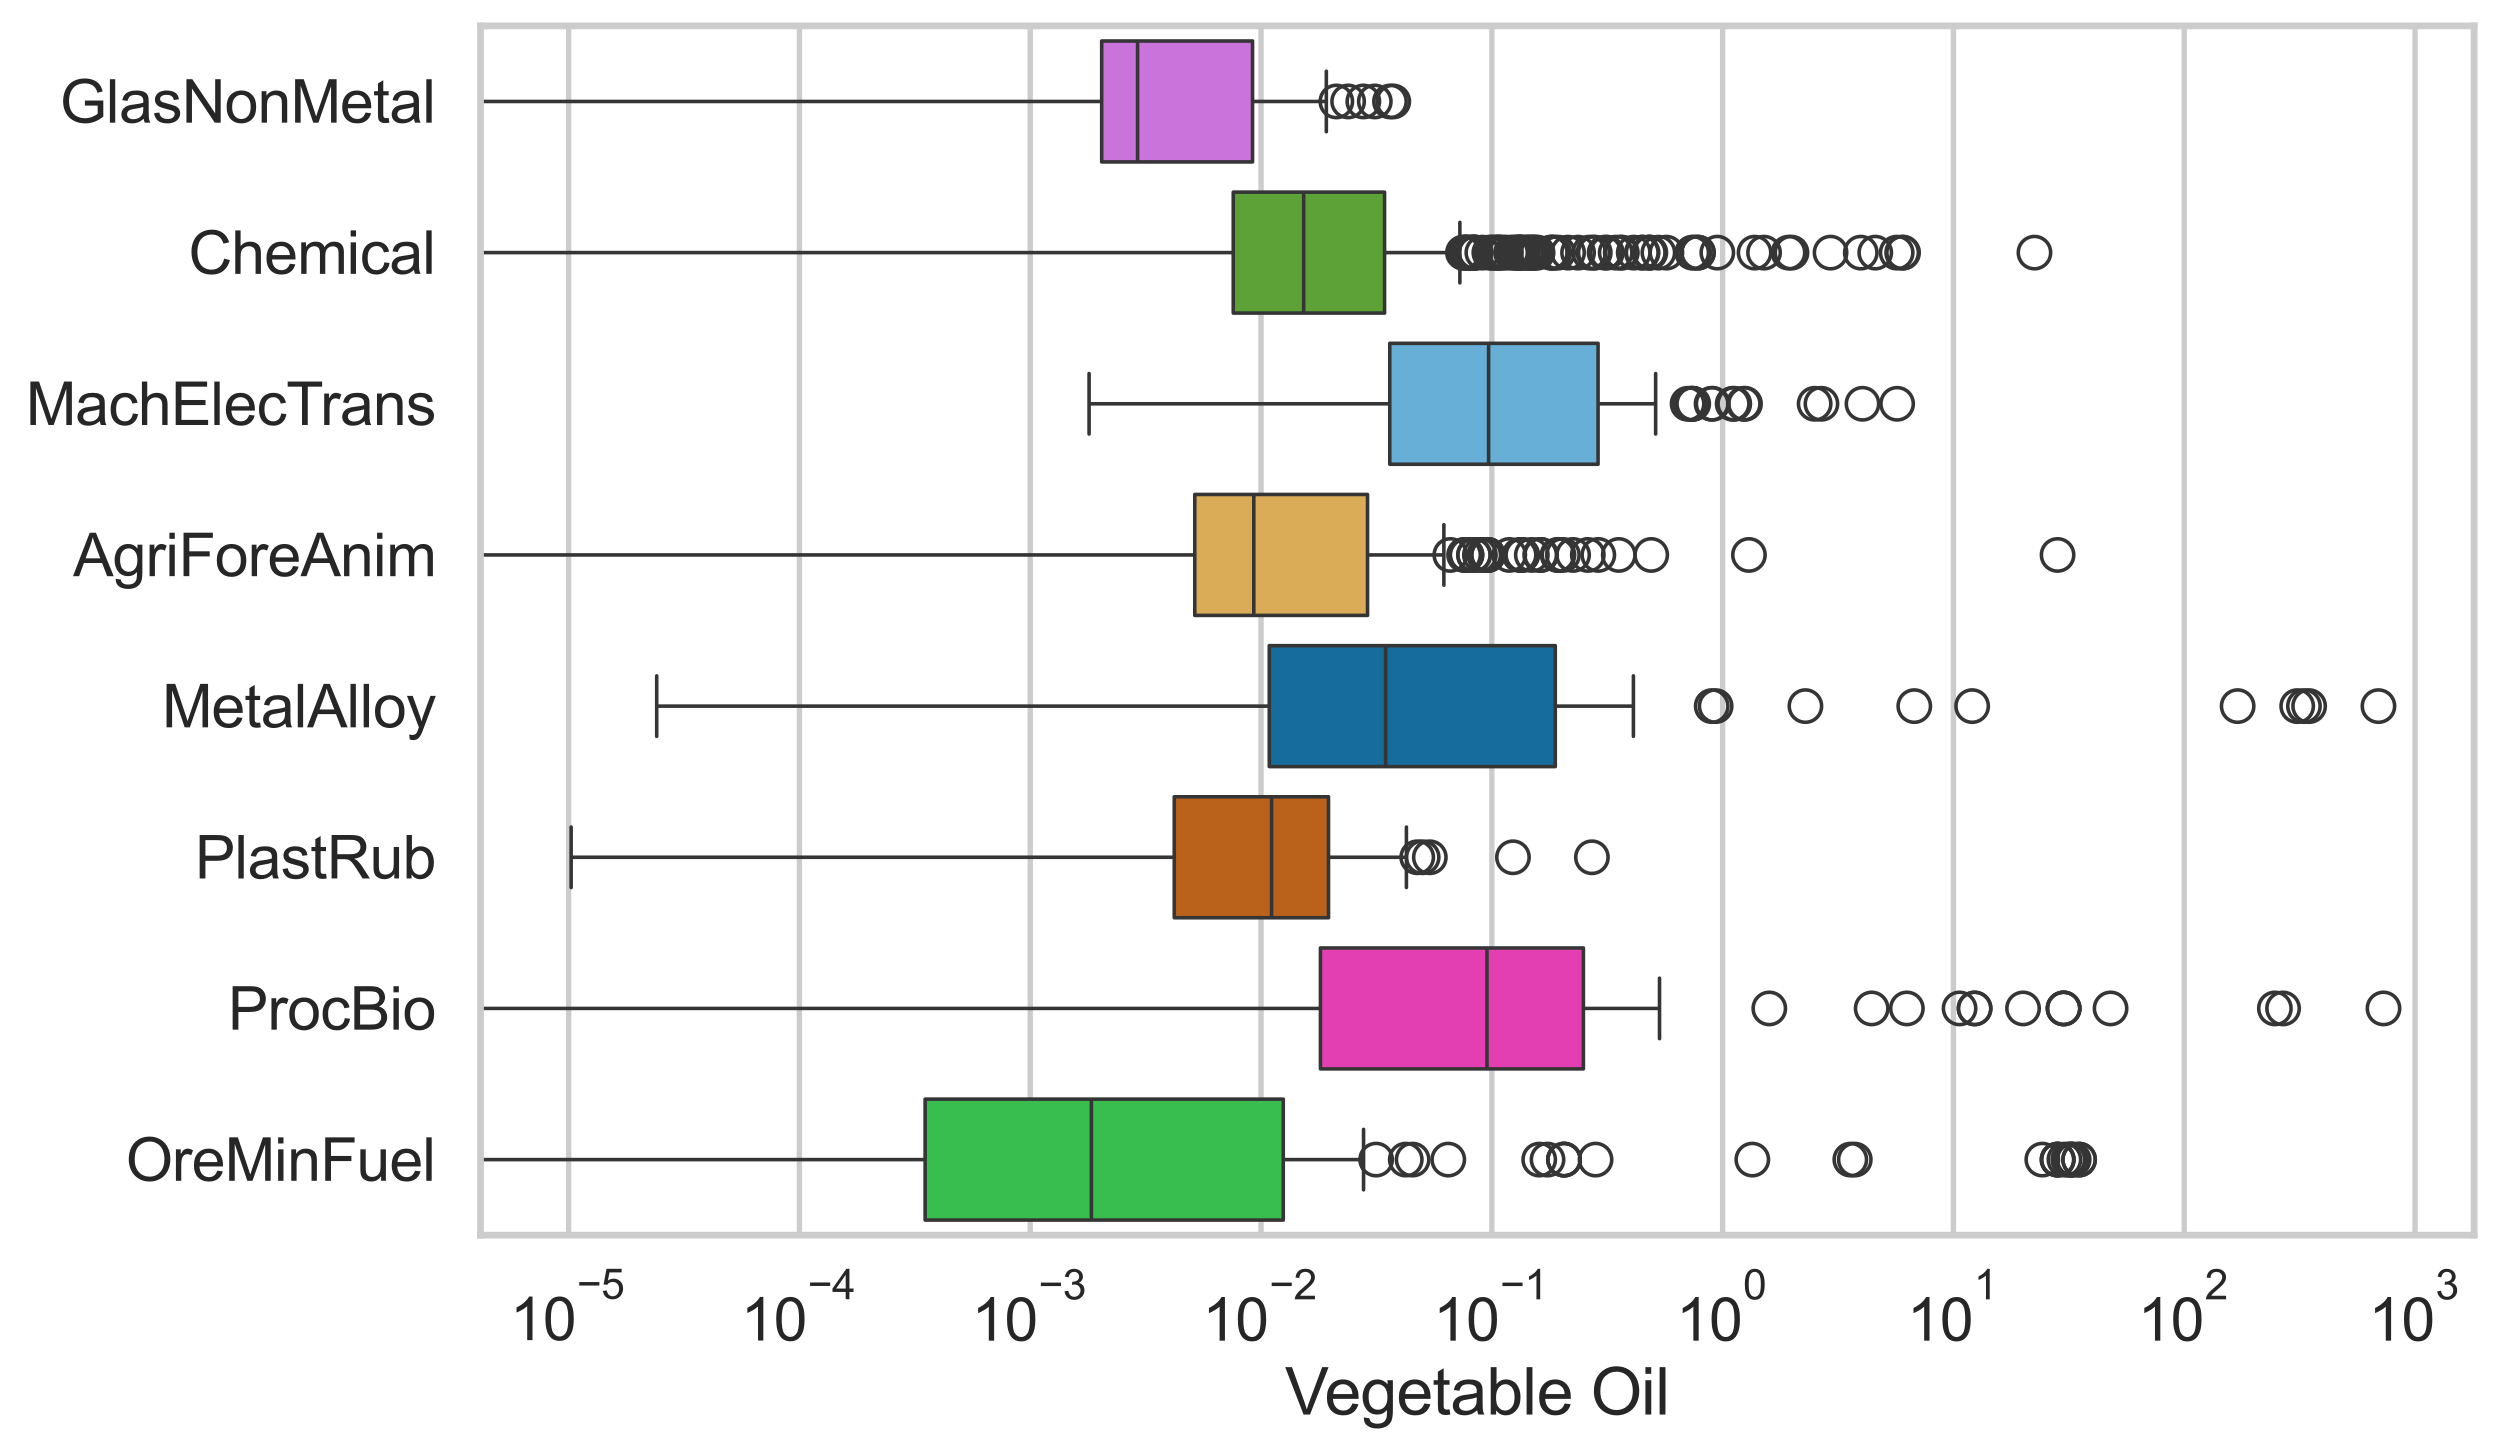 <?xml version="1.0" encoding="utf-8" standalone="no"?>
<!DOCTYPE svg PUBLIC "-//W3C//DTD SVG 1.1//EN"
  "http://www.w3.org/Graphics/SVG/1.1/DTD/svg11.dtd">
<svg xmlns:xlink="http://www.w3.org/1999/xlink" width="695.577pt" height="404.563pt" viewBox="0 0 695.577 404.563" xmlns="http://www.w3.org/2000/svg" version="1.1">
 <defs>
  <style type="text/css">*{stroke-linejoin: round; stroke-linecap: butt}</style>
 </defs>
 <g id="figure_1">
  <g id="patch_1">
   <path d="M 0 404.563 
L 695.577 404.563 
L 695.577 0 
L 0 0 
z
" style="fill: #ffffff"/>
  </g>
  <g id="axes_1">
   <g id="patch_2">
    <path d="M 133.697 343.665 
L 688.377 343.665 
L 688.377 7.2 
L 133.697 7.2 
z
" style="fill: #ffffff"/>
   </g>
   <g id="matplotlib.axis_1">
    <g id="xtick_1">
     <g id="line2d_1">
      <path d="M 158.207 343.665 
L 158.207 7.2 
" clip-path="url(#pec5400d13e)" style="fill: none; stroke: #cccccc; stroke-width: 1.5; stroke-linecap: round"/>
     </g>
     <g id="text_1">
      <!-- $\mathdefault{10^{-5}}$ -->
      <g style="fill: #262626" transform="translate(141.872 373.015) scale(0.165 -0.165)">
       <defs>
        <path id="ArialMT-31" d="M 2384 0 
L 1822 0 
L 1822 3584 
Q 1619 3391 1289 3197 
Q 959 3003 697 2906 
L 697 3450 
Q 1169 3672 1522 3987 
Q 1875 4303 2022 4600 
L 2384 4600 
L 2384 0 
z
" transform="scale(0.016)"/>
        <path id="ArialMT-30" d="M 266 2259 
Q 266 3072 433 3567 
Q 600 4063 929 4331 
Q 1259 4600 1759 4600 
Q 2128 4600 2406 4451 
Q 2684 4303 2865 4023 
Q 3047 3744 3150 3342 
Q 3253 2941 3253 2259 
Q 3253 1453 3087 958 
Q 2922 463 2592 192 
Q 2263 -78 1759 -78 
Q 1097 -78 719 397 
Q 266 969 266 2259 
z
M 844 2259 
Q 844 1131 1108 757 
Q 1372 384 1759 384 
Q 2147 384 2411 759 
Q 2675 1134 2675 2259 
Q 2675 3391 2411 3762 
Q 2147 4134 1753 4134 
Q 1366 4134 1134 3806 
Q 844 3388 844 2259 
z
" transform="scale(0.016)"/>
        <path id="ArialMT-2212" d="M 3381 1997 
L 356 1997 
L 356 2522 
L 3381 2522 
L 3381 1997 
z
" transform="scale(0.016)"/>
        <path id="ArialMT-35" d="M 266 1200 
L 856 1250 
Q 922 819 1161 601 
Q 1400 384 1738 384 
Q 2144 384 2425 690 
Q 2706 997 2706 1503 
Q 2706 1984 2436 2262 
Q 2166 2541 1728 2541 
Q 1456 2541 1237 2417 
Q 1019 2294 894 2097 
L 366 2166 
L 809 4519 
L 3088 4519 
L 3088 3981 
L 1259 3981 
L 1013 2750 
Q 1425 3038 1878 3038 
Q 2478 3038 2890 2622 
Q 3303 2206 3303 1553 
Q 3303 931 2941 478 
Q 2500 -78 1738 -78 
Q 1113 -78 717 272 
Q 322 622 266 1200 
z
" transform="scale(0.016)"/>
       </defs>
       <use xlink:href="#ArialMT-31" transform="translate(0 0.88)"/>
       <use xlink:href="#ArialMT-30" transform="translate(55.615 0.88)"/>
       <use xlink:href="#ArialMT-2212" transform="translate(112.973 70.573) scale(0.7)"/>
       <use xlink:href="#ArialMT-35" transform="translate(153.852 70.573) scale(0.7)"/>
      </g>
     </g>
    </g>
    <g id="xtick_2">
     <g id="line2d_2">
      <path d="M 222.423 343.665 
L 222.423 7.2 
" clip-path="url(#pec5400d13e)" style="fill: none; stroke: #cccccc; stroke-width: 1.5; stroke-linecap: round"/>
     </g>
     <g id="text_2">
      <!-- $\mathdefault{10^{-4}}$ -->
      <g style="fill: #262626" transform="translate(206.088 373.015) scale(0.165 -0.165)">
       <defs>
        <path id="ArialMT-34" d="M 2069 0 
L 2069 1097 
L 81 1097 
L 81 1613 
L 2172 4581 
L 2631 4581 
L 2631 1613 
L 3250 1613 
L 3250 1097 
L 2631 1097 
L 2631 0 
L 2069 0 
z
M 2069 1613 
L 2069 3678 
L 634 1613 
L 2069 1613 
z
" transform="scale(0.016)"/>
       </defs>
       <use xlink:href="#ArialMT-31" transform="translate(0 0.202)"/>
       <use xlink:href="#ArialMT-30" transform="translate(55.615 0.202)"/>
       <use xlink:href="#ArialMT-2212" transform="translate(112.973 69.895) scale(0.7)"/>
       <use xlink:href="#ArialMT-34" transform="translate(153.852 69.895) scale(0.7)"/>
      </g>
     </g>
    </g>
    <g id="xtick_3">
     <g id="line2d_3">
      <path d="M 286.64 343.665 
L 286.64 7.2 
" clip-path="url(#pec5400d13e)" style="fill: none; stroke: #cccccc; stroke-width: 1.5; stroke-linecap: round"/>
     </g>
     <g id="text_3">
      <!-- $\mathdefault{10^{-3}}$ -->
      <g style="fill: #262626" transform="translate(270.305 373.18) scale(0.165 -0.165)">
       <defs>
        <path id="ArialMT-33" d="M 269 1209 
L 831 1284 
Q 928 806 1161 595 
Q 1394 384 1728 384 
Q 2125 384 2398 659 
Q 2672 934 2672 1341 
Q 2672 1728 2419 1979 
Q 2166 2231 1775 2231 
Q 1616 2231 1378 2169 
L 1441 2663 
Q 1497 2656 1531 2656 
Q 1891 2656 2178 2843 
Q 2466 3031 2466 3422 
Q 2466 3731 2256 3934 
Q 2047 4138 1716 4138 
Q 1388 4138 1169 3931 
Q 950 3725 888 3313 
L 325 3413 
Q 428 3978 793 4289 
Q 1159 4600 1703 4600 
Q 2078 4600 2393 4439 
Q 2709 4278 2876 4000 
Q 3044 3722 3044 3409 
Q 3044 3113 2884 2869 
Q 2725 2625 2413 2481 
Q 2819 2388 3044 2092 
Q 3269 1797 3269 1353 
Q 3269 753 2831 336 
Q 2394 -81 1725 -81 
Q 1122 -81 723 278 
Q 325 638 269 1209 
z
" transform="scale(0.016)"/>
       </defs>
       <use xlink:href="#ArialMT-31" transform="translate(0 0.994)"/>
       <use xlink:href="#ArialMT-30" transform="translate(55.615 0.994)"/>
       <use xlink:href="#ArialMT-2212" transform="translate(112.973 70.688) scale(0.7)"/>
       <use xlink:href="#ArialMT-33" transform="translate(153.852 70.688) scale(0.7)"/>
      </g>
     </g>
    </g>
    <g id="xtick_4">
     <g id="line2d_4">
      <path d="M 350.856 343.665 
L 350.856 7.2 
" clip-path="url(#pec5400d13e)" style="fill: none; stroke: #cccccc; stroke-width: 1.5; stroke-linecap: round"/>
     </g>
     <g id="text_4">
      <!-- $\mathdefault{10^{-2}}$ -->
      <g style="fill: #262626" transform="translate(334.521 373.18) scale(0.165 -0.165)">
       <defs>
        <path id="ArialMT-32" d="M 3222 541 
L 3222 0 
L 194 0 
Q 188 203 259 391 
Q 375 700 629 1000 
Q 884 1300 1366 1694 
Q 2113 2306 2375 2664 
Q 2638 3022 2638 3341 
Q 2638 3675 2398 3904 
Q 2159 4134 1775 4134 
Q 1369 4134 1125 3890 
Q 881 3647 878 3216 
L 300 3275 
Q 359 3922 746 4261 
Q 1134 4600 1788 4600 
Q 2447 4600 2831 4234 
Q 3216 3869 3216 3328 
Q 3216 3053 3103 2787 
Q 2991 2522 2730 2228 
Q 2469 1934 1863 1422 
Q 1356 997 1212 845 
Q 1069 694 975 541 
L 3222 541 
z
" transform="scale(0.016)"/>
       </defs>
       <use xlink:href="#ArialMT-31" transform="translate(0 0.994)"/>
       <use xlink:href="#ArialMT-30" transform="translate(55.615 0.994)"/>
       <use xlink:href="#ArialMT-2212" transform="translate(112.973 70.688) scale(0.7)"/>
       <use xlink:href="#ArialMT-32" transform="translate(153.852 70.688) scale(0.7)"/>
      </g>
     </g>
    </g>
    <g id="xtick_5">
     <g id="line2d_5">
      <path d="M 415.072 343.665 
L 415.072 7.2 
" clip-path="url(#pec5400d13e)" style="fill: none; stroke: #cccccc; stroke-width: 1.5; stroke-linecap: round"/>
     </g>
     <g id="text_5">
      <!-- $\mathdefault{10^{-1}}$ -->
      <g style="fill: #262626" transform="translate(398.737 373.18) scale(0.165 -0.165)">
       <use xlink:href="#ArialMT-31" transform="translate(0 0.994)"/>
       <use xlink:href="#ArialMT-30" transform="translate(55.615 0.994)"/>
       <use xlink:href="#ArialMT-2212" transform="translate(112.973 70.688) scale(0.7)"/>
       <use xlink:href="#ArialMT-31" transform="translate(153.852 70.688) scale(0.7)"/>
      </g>
     </g>
    </g>
    <g id="xtick_6">
     <g id="line2d_6">
      <path d="M 479.288 343.665 
L 479.288 7.2 
" clip-path="url(#pec5400d13e)" style="fill: none; stroke: #cccccc; stroke-width: 1.5; stroke-linecap: round"/>
     </g>
     <g id="text_6">
      <!-- $\mathdefault{10^{0}}$ -->
      <g style="fill: #262626" transform="translate(466.335 373.18) scale(0.165 -0.165)">
       <use xlink:href="#ArialMT-31" transform="translate(0 0.994)"/>
       <use xlink:href="#ArialMT-30" transform="translate(55.615 0.994)"/>
       <use xlink:href="#ArialMT-30" transform="translate(112.973 70.688) scale(0.7)"/>
      </g>
     </g>
    </g>
    <g id="xtick_7">
     <g id="line2d_7">
      <path d="M 543.504 343.665 
L 543.504 7.2 
" clip-path="url(#pec5400d13e)" style="fill: none; stroke: #cccccc; stroke-width: 1.5; stroke-linecap: round"/>
     </g>
     <g id="text_7">
      <!-- $\mathdefault{10^{1}}$ -->
      <g style="fill: #262626" transform="translate(530.552 373.18) scale(0.165 -0.165)">
       <use xlink:href="#ArialMT-31" transform="translate(0 0.994)"/>
       <use xlink:href="#ArialMT-30" transform="translate(55.615 0.994)"/>
       <use xlink:href="#ArialMT-31" transform="translate(112.973 70.688) scale(0.7)"/>
      </g>
     </g>
    </g>
    <g id="xtick_8">
     <g id="line2d_8">
      <path d="M 607.72 343.665 
L 607.72 7.2 
" clip-path="url(#pec5400d13e)" style="fill: none; stroke: #cccccc; stroke-width: 1.5; stroke-linecap: round"/>
     </g>
     <g id="text_8">
      <!-- $\mathdefault{10^{2}}$ -->
      <g style="fill: #262626" transform="translate(594.768 373.18) scale(0.165 -0.165)">
       <use xlink:href="#ArialMT-31" transform="translate(0 0.994)"/>
       <use xlink:href="#ArialMT-30" transform="translate(55.615 0.994)"/>
       <use xlink:href="#ArialMT-32" transform="translate(112.973 70.688) scale(0.7)"/>
      </g>
     </g>
    </g>
    <g id="xtick_9">
     <g id="line2d_9">
      <path d="M 671.936 343.665 
L 671.936 7.2 
" clip-path="url(#pec5400d13e)" style="fill: none; stroke: #cccccc; stroke-width: 1.5; stroke-linecap: round"/>
     </g>
     <g id="text_9">
      <!-- $\mathdefault{10^{3}}$ -->
      <g style="fill: #262626" transform="translate(658.984 373.18) scale(0.165 -0.165)">
       <use xlink:href="#ArialMT-31" transform="translate(0 0.994)"/>
       <use xlink:href="#ArialMT-30" transform="translate(55.615 0.994)"/>
       <use xlink:href="#ArialMT-33" transform="translate(112.973 70.688) scale(0.7)"/>
      </g>
     </g>
    </g>
    <g id="xtick_10"/>
    <g id="xtick_11"/>
    <g id="xtick_12"/>
    <g id="xtick_13"/>
    <g id="xtick_14"/>
    <g id="xtick_15"/>
    <g id="xtick_16"/>
    <g id="xtick_17"/>
    <g id="xtick_18"/>
    <g id="xtick_19"/>
    <g id="xtick_20"/>
    <g id="xtick_21"/>
    <g id="xtick_22"/>
    <g id="xtick_23"/>
    <g id="xtick_24"/>
    <g id="xtick_25"/>
    <g id="xtick_26"/>
    <g id="xtick_27"/>
    <g id="xtick_28"/>
    <g id="xtick_29"/>
    <g id="xtick_30"/>
    <g id="xtick_31"/>
    <g id="xtick_32"/>
    <g id="xtick_33"/>
    <g id="xtick_34"/>
    <g id="xtick_35"/>
    <g id="xtick_36"/>
    <g id="xtick_37"/>
    <g id="xtick_38"/>
    <g id="xtick_39"/>
    <g id="xtick_40"/>
    <g id="xtick_41"/>
    <g id="xtick_42"/>
    <g id="xtick_43"/>
    <g id="xtick_44"/>
    <g id="xtick_45"/>
    <g id="xtick_46"/>
    <g id="xtick_47"/>
    <g id="xtick_48"/>
    <g id="xtick_49"/>
    <g id="xtick_50"/>
    <g id="xtick_51"/>
    <g id="xtick_52"/>
    <g id="xtick_53"/>
    <g id="xtick_54"/>
    <g id="xtick_55"/>
    <g id="xtick_56"/>
    <g id="xtick_57"/>
    <g id="xtick_58"/>
    <g id="xtick_59"/>
    <g id="xtick_60"/>
    <g id="xtick_61"/>
    <g id="xtick_62"/>
    <g id="xtick_63"/>
    <g id="xtick_64"/>
    <g id="xtick_65"/>
    <g id="xtick_66"/>
    <g id="xtick_67"/>
    <g id="xtick_68"/>
    <g id="xtick_69"/>
    <g id="xtick_70"/>
    <g id="xtick_71"/>
    <g id="xtick_72"/>
    <g id="xtick_73"/>
    <g id="xtick_74"/>
    <g id="xtick_75"/>
    <g id="xtick_76"/>
    <g id="xtick_77"/>
    <g id="xtick_78"/>
    <g id="text_10">
     <!-- Vegetable Oil -->
     <g style="fill: #262626" transform="translate(357.5 393.574) scale(0.18 -0.18)">
      <defs>
       <path id="ArialMT-56" d="M 1803 0 
L 28 4581 
L 684 4581 
L 1875 1253 
Q 2019 853 2116 503 
Q 2222 878 2363 1253 
L 3600 4581 
L 4219 4581 
L 2425 0 
L 1803 0 
z
" transform="scale(0.016)"/>
       <path id="ArialMT-65" d="M 2694 1069 
L 3275 997 
Q 3138 488 2766 206 
Q 2394 -75 1816 -75 
Q 1088 -75 661 373 
Q 234 822 234 1631 
Q 234 2469 665 2931 
Q 1097 3394 1784 3394 
Q 2450 3394 2872 2941 
Q 3294 2488 3294 1666 
Q 3294 1616 3291 1516 
L 816 1516 
Q 847 969 1125 678 
Q 1403 388 1819 388 
Q 2128 388 2347 550 
Q 2566 713 2694 1069 
z
M 847 1978 
L 2700 1978 
Q 2663 2397 2488 2606 
Q 2219 2931 1791 2931 
Q 1403 2931 1139 2672 
Q 875 2413 847 1978 
z
" transform="scale(0.016)"/>
       <path id="ArialMT-67" d="M 319 -275 
L 866 -356 
Q 900 -609 1056 -725 
Q 1266 -881 1628 -881 
Q 2019 -881 2231 -725 
Q 2444 -569 2519 -288 
Q 2563 -116 2559 434 
Q 2191 0 1641 0 
Q 956 0 581 494 
Q 206 988 206 1678 
Q 206 2153 378 2554 
Q 550 2956 876 3175 
Q 1203 3394 1644 3394 
Q 2231 3394 2613 2919 
L 2613 3319 
L 3131 3319 
L 3131 450 
Q 3131 -325 2973 -648 
Q 2816 -972 2473 -1159 
Q 2131 -1347 1631 -1347 
Q 1038 -1347 672 -1080 
Q 306 -813 319 -275 
z
M 784 1719 
Q 784 1066 1043 766 
Q 1303 466 1694 466 
Q 2081 466 2343 764 
Q 2606 1063 2606 1700 
Q 2606 2309 2336 2618 
Q 2066 2928 1684 2928 
Q 1309 2928 1046 2623 
Q 784 2319 784 1719 
z
" transform="scale(0.016)"/>
       <path id="ArialMT-74" d="M 1650 503 
L 1731 6 
Q 1494 -44 1306 -44 
Q 1000 -44 831 53 
Q 663 150 594 308 
Q 525 466 525 972 
L 525 2881 
L 113 2881 
L 113 3319 
L 525 3319 
L 525 4141 
L 1084 4478 
L 1084 3319 
L 1650 3319 
L 1650 2881 
L 1084 2881 
L 1084 941 
Q 1084 700 1114 631 
Q 1144 563 1211 522 
Q 1278 481 1403 481 
Q 1497 481 1650 503 
z
" transform="scale(0.016)"/>
       <path id="ArialMT-61" d="M 2588 409 
Q 2275 144 1986 34 
Q 1697 -75 1366 -75 
Q 819 -75 525 192 
Q 231 459 231 875 
Q 231 1119 342 1320 
Q 453 1522 633 1644 
Q 813 1766 1038 1828 
Q 1203 1872 1538 1913 
Q 2219 1994 2541 2106 
Q 2544 2222 2544 2253 
Q 2544 2597 2384 2738 
Q 2169 2928 1744 2928 
Q 1347 2928 1158 2789 
Q 969 2650 878 2297 
L 328 2372 
Q 403 2725 575 2942 
Q 747 3159 1072 3276 
Q 1397 3394 1825 3394 
Q 2250 3394 2515 3294 
Q 2781 3194 2906 3042 
Q 3031 2891 3081 2659 
Q 3109 2516 3109 2141 
L 3109 1391 
Q 3109 606 3145 398 
Q 3181 191 3288 0 
L 2700 0 
Q 2613 175 2588 409 
z
M 2541 1666 
Q 2234 1541 1622 1453 
Q 1275 1403 1131 1340 
Q 988 1278 909 1158 
Q 831 1038 831 891 
Q 831 666 1001 516 
Q 1172 366 1500 366 
Q 1825 366 2078 508 
Q 2331 650 2450 897 
Q 2541 1088 2541 1459 
L 2541 1666 
z
" transform="scale(0.016)"/>
       <path id="ArialMT-62" d="M 941 0 
L 419 0 
L 419 4581 
L 981 4581 
L 981 2947 
Q 1338 3394 1891 3394 
Q 2197 3394 2470 3270 
Q 2744 3147 2920 2923 
Q 3097 2700 3197 2384 
Q 3297 2069 3297 1709 
Q 3297 856 2875 390 
Q 2453 -75 1863 -75 
Q 1275 -75 941 416 
L 941 0 
z
M 934 1684 
Q 934 1088 1097 822 
Q 1363 388 1816 388 
Q 2184 388 2453 708 
Q 2722 1028 2722 1663 
Q 2722 2313 2464 2622 
Q 2206 2931 1841 2931 
Q 1472 2931 1203 2611 
Q 934 2291 934 1684 
z
" transform="scale(0.016)"/>
       <path id="ArialMT-6c" d="M 409 0 
L 409 4581 
L 972 4581 
L 972 0 
L 409 0 
z
" transform="scale(0.016)"/>
       <path id="ArialMT-20" transform="scale(0.016)"/>
       <path id="ArialMT-4f" d="M 309 2231 
Q 309 3372 921 4017 
Q 1534 4663 2503 4663 
Q 3138 4663 3647 4359 
Q 4156 4056 4423 3514 
Q 4691 2972 4691 2284 
Q 4691 1588 4409 1038 
Q 4128 488 3612 205 
Q 3097 -78 2500 -78 
Q 1853 -78 1343 234 
Q 834 547 571 1087 
Q 309 1628 309 2231 
z
M 934 2222 
Q 934 1394 1379 917 
Q 1825 441 2497 441 
Q 3181 441 3623 922 
Q 4066 1403 4066 2288 
Q 4066 2847 3877 3264 
Q 3688 3681 3323 3911 
Q 2959 4141 2506 4141 
Q 1863 4141 1398 3698 
Q 934 3256 934 2222 
z
" transform="scale(0.016)"/>
       <path id="ArialMT-69" d="M 425 3934 
L 425 4581 
L 988 4581 
L 988 3934 
L 425 3934 
z
M 425 0 
L 425 3319 
L 988 3319 
L 988 0 
L 425 0 
z
" transform="scale(0.016)"/>
      </defs>
      <use xlink:href="#ArialMT-56"/>
      <use xlink:href="#ArialMT-65" transform="translate(61.199 0)"/>
      <use xlink:href="#ArialMT-67" transform="translate(116.814 0)"/>
      <use xlink:href="#ArialMT-65" transform="translate(172.43 0)"/>
      <use xlink:href="#ArialMT-74" transform="translate(228.045 0)"/>
      <use xlink:href="#ArialMT-61" transform="translate(255.828 0)"/>
      <use xlink:href="#ArialMT-62" transform="translate(311.443 0)"/>
      <use xlink:href="#ArialMT-6c" transform="translate(367.059 0)"/>
      <use xlink:href="#ArialMT-65" transform="translate(389.275 0)"/>
      <use xlink:href="#ArialMT-20" transform="translate(444.891 0)"/>
      <use xlink:href="#ArialMT-4f" transform="translate(472.674 0)"/>
      <use xlink:href="#ArialMT-69" transform="translate(550.457 0)"/>
      <use xlink:href="#ArialMT-6c" transform="translate(572.674 0)"/>
     </g>
    </g>
   </g>
   <g id="matplotlib.axis_2">
    <g id="ytick_1">
     <g id="text_11">
      <!-- GlasNonMetal -->
      <g style="fill: #262626" transform="translate(16.659 34.134) scale(0.165 -0.165)">
       <defs>
        <path id="ArialMT-47" d="M 2638 1797 
L 2638 2334 
L 4578 2338 
L 4578 638 
Q 4131 281 3656 101 
Q 3181 -78 2681 -78 
Q 2006 -78 1454 211 
Q 903 500 622 1047 
Q 341 1594 341 2269 
Q 341 2938 620 3517 
Q 900 4097 1425 4378 
Q 1950 4659 2634 4659 
Q 3131 4659 3532 4498 
Q 3934 4338 4162 4050 
Q 4391 3763 4509 3300 
L 3963 3150 
Q 3859 3500 3706 3700 
Q 3553 3900 3268 4020 
Q 2984 4141 2638 4141 
Q 2222 4141 1919 4014 
Q 1616 3888 1430 3681 
Q 1244 3475 1141 3228 
Q 966 2803 966 2306 
Q 966 1694 1177 1281 
Q 1388 869 1791 669 
Q 2194 469 2647 469 
Q 3041 469 3416 620 
Q 3791 772 3984 944 
L 3984 1797 
L 2638 1797 
z
" transform="scale(0.016)"/>
        <path id="ArialMT-73" d="M 197 991 
L 753 1078 
Q 800 744 1014 566 
Q 1228 388 1613 388 
Q 2000 388 2187 545 
Q 2375 703 2375 916 
Q 2375 1106 2209 1216 
Q 2094 1291 1634 1406 
Q 1016 1563 777 1677 
Q 538 1791 414 1992 
Q 291 2194 291 2438 
Q 291 2659 392 2848 
Q 494 3038 669 3163 
Q 800 3259 1026 3326 
Q 1253 3394 1513 3394 
Q 1903 3394 2198 3281 
Q 2494 3169 2634 2976 
Q 2775 2784 2828 2463 
L 2278 2388 
Q 2241 2644 2061 2787 
Q 1881 2931 1553 2931 
Q 1166 2931 1000 2803 
Q 834 2675 834 2503 
Q 834 2394 903 2306 
Q 972 2216 1119 2156 
Q 1203 2125 1616 2013 
Q 2213 1853 2448 1751 
Q 2684 1650 2818 1456 
Q 2953 1263 2953 975 
Q 2953 694 2789 445 
Q 2625 197 2315 61 
Q 2006 -75 1616 -75 
Q 969 -75 630 194 
Q 291 463 197 991 
z
" transform="scale(0.016)"/>
        <path id="ArialMT-4e" d="M 488 0 
L 488 4581 
L 1109 4581 
L 3516 984 
L 3516 4581 
L 4097 4581 
L 4097 0 
L 3475 0 
L 1069 3600 
L 1069 0 
L 488 0 
z
" transform="scale(0.016)"/>
        <path id="ArialMT-6f" d="M 213 1659 
Q 213 2581 725 3025 
Q 1153 3394 1769 3394 
Q 2453 3394 2887 2945 
Q 3322 2497 3322 1706 
Q 3322 1066 3130 698 
Q 2938 331 2570 128 
Q 2203 -75 1769 -75 
Q 1072 -75 642 372 
Q 213 819 213 1659 
z
M 791 1659 
Q 791 1022 1069 705 
Q 1347 388 1769 388 
Q 2188 388 2466 706 
Q 2744 1025 2744 1678 
Q 2744 2294 2464 2611 
Q 2184 2928 1769 2928 
Q 1347 2928 1069 2612 
Q 791 2297 791 1659 
z
" transform="scale(0.016)"/>
        <path id="ArialMT-6e" d="M 422 0 
L 422 3319 
L 928 3319 
L 928 2847 
Q 1294 3394 1984 3394 
Q 2284 3394 2536 3286 
Q 2788 3178 2913 3003 
Q 3038 2828 3088 2588 
Q 3119 2431 3119 2041 
L 3119 0 
L 2556 0 
L 2556 2019 
Q 2556 2363 2490 2533 
Q 2425 2703 2258 2804 
Q 2091 2906 1866 2906 
Q 1506 2906 1245 2678 
Q 984 2450 984 1813 
L 984 0 
L 422 0 
z
" transform="scale(0.016)"/>
        <path id="ArialMT-4d" d="M 475 0 
L 475 4581 
L 1388 4581 
L 2472 1338 
Q 2622 884 2691 659 
Q 2769 909 2934 1394 
L 4031 4581 
L 4847 4581 
L 4847 0 
L 4263 0 
L 4263 3834 
L 2931 0 
L 2384 0 
L 1059 3900 
L 1059 0 
L 475 0 
z
" transform="scale(0.016)"/>
       </defs>
       <use xlink:href="#ArialMT-47"/>
       <use xlink:href="#ArialMT-6c" transform="translate(77.783 0)"/>
       <use xlink:href="#ArialMT-61" transform="translate(100 0)"/>
       <use xlink:href="#ArialMT-73" transform="translate(155.615 0)"/>
       <use xlink:href="#ArialMT-4e" transform="translate(205.615 0)"/>
       <use xlink:href="#ArialMT-6f" transform="translate(277.832 0)"/>
       <use xlink:href="#ArialMT-6e" transform="translate(333.447 0)"/>
       <use xlink:href="#ArialMT-4d" transform="translate(389.062 0)"/>
       <use xlink:href="#ArialMT-65" transform="translate(472.363 0)"/>
       <use xlink:href="#ArialMT-74" transform="translate(527.979 0)"/>
       <use xlink:href="#ArialMT-61" transform="translate(555.762 0)"/>
       <use xlink:href="#ArialMT-6c" transform="translate(611.377 0)"/>
      </g>
     </g>
    </g>
    <g id="ytick_2">
     <g id="text_12">
      <!-- Chemical -->
      <g style="fill: #262626" transform="translate(52.428 76.192) scale(0.165 -0.165)">
       <defs>
        <path id="ArialMT-43" d="M 3763 1606 
L 4369 1453 
Q 4178 706 3683 314 
Q 3188 -78 2472 -78 
Q 1731 -78 1267 223 
Q 803 525 561 1097 
Q 319 1669 319 2325 
Q 319 3041 592 3573 
Q 866 4106 1370 4382 
Q 1875 4659 2481 4659 
Q 3169 4659 3637 4309 
Q 4106 3959 4291 3325 
L 3694 3184 
Q 3534 3684 3231 3912 
Q 2928 4141 2469 4141 
Q 1941 4141 1586 3887 
Q 1231 3634 1087 3207 
Q 944 2781 944 2328 
Q 944 1744 1114 1308 
Q 1284 872 1643 656 
Q 2003 441 2422 441 
Q 2931 441 3284 734 
Q 3638 1028 3763 1606 
z
" transform="scale(0.016)"/>
        <path id="ArialMT-68" d="M 422 0 
L 422 4581 
L 984 4581 
L 984 2938 
Q 1378 3394 1978 3394 
Q 2347 3394 2619 3248 
Q 2891 3103 3008 2847 
Q 3125 2591 3125 2103 
L 3125 0 
L 2563 0 
L 2563 2103 
Q 2563 2525 2380 2717 
Q 2197 2909 1863 2909 
Q 1613 2909 1392 2779 
Q 1172 2650 1078 2428 
Q 984 2206 984 1816 
L 984 0 
L 422 0 
z
" transform="scale(0.016)"/>
        <path id="ArialMT-6d" d="M 422 0 
L 422 3319 
L 925 3319 
L 925 2853 
Q 1081 3097 1340 3245 
Q 1600 3394 1931 3394 
Q 2300 3394 2536 3241 
Q 2772 3088 2869 2813 
Q 3263 3394 3894 3394 
Q 4388 3394 4653 3120 
Q 4919 2847 4919 2278 
L 4919 0 
L 4359 0 
L 4359 2091 
Q 4359 2428 4304 2576 
Q 4250 2725 4106 2815 
Q 3963 2906 3769 2906 
Q 3419 2906 3187 2673 
Q 2956 2441 2956 1928 
L 2956 0 
L 2394 0 
L 2394 2156 
Q 2394 2531 2256 2718 
Q 2119 2906 1806 2906 
Q 1569 2906 1367 2781 
Q 1166 2656 1075 2415 
Q 984 2175 984 1722 
L 984 0 
L 422 0 
z
" transform="scale(0.016)"/>
        <path id="ArialMT-63" d="M 2588 1216 
L 3141 1144 
Q 3050 572 2676 248 
Q 2303 -75 1759 -75 
Q 1078 -75 664 370 
Q 250 816 250 1647 
Q 250 2184 428 2587 
Q 606 2991 970 3192 
Q 1334 3394 1763 3394 
Q 2303 3394 2647 3120 
Q 2991 2847 3088 2344 
L 2541 2259 
Q 2463 2594 2264 2762 
Q 2066 2931 1784 2931 
Q 1359 2931 1093 2626 
Q 828 2322 828 1663 
Q 828 994 1084 691 
Q 1341 388 1753 388 
Q 2084 388 2306 591 
Q 2528 794 2588 1216 
z
" transform="scale(0.016)"/>
       </defs>
       <use xlink:href="#ArialMT-43"/>
       <use xlink:href="#ArialMT-68" transform="translate(72.217 0)"/>
       <use xlink:href="#ArialMT-65" transform="translate(127.832 0)"/>
       <use xlink:href="#ArialMT-6d" transform="translate(183.447 0)"/>
       <use xlink:href="#ArialMT-69" transform="translate(266.748 0)"/>
       <use xlink:href="#ArialMT-63" transform="translate(288.965 0)"/>
       <use xlink:href="#ArialMT-61" transform="translate(338.965 0)"/>
       <use xlink:href="#ArialMT-6c" transform="translate(394.58 0)"/>
      </g>
     </g>
    </g>
    <g id="ytick_3">
     <g id="text_13">
      <!-- MachElecTrans -->
      <g style="fill: #262626" transform="translate(7.2 118.25) scale(0.165 -0.165)">
       <defs>
        <path id="ArialMT-45" d="M 506 0 
L 506 4581 
L 3819 4581 
L 3819 4041 
L 1113 4041 
L 1113 2638 
L 3647 2638 
L 3647 2100 
L 1113 2100 
L 1113 541 
L 3925 541 
L 3925 0 
L 506 0 
z
" transform="scale(0.016)"/>
        <path id="ArialMT-54" d="M 1659 0 
L 1659 4041 
L 150 4041 
L 150 4581 
L 3781 4581 
L 3781 4041 
L 2266 4041 
L 2266 0 
L 1659 0 
z
" transform="scale(0.016)"/>
        <path id="ArialMT-72" d="M 416 0 
L 416 3319 
L 922 3319 
L 922 2816 
Q 1116 3169 1280 3281 
Q 1444 3394 1641 3394 
Q 1925 3394 2219 3213 
L 2025 2691 
Q 1819 2813 1613 2813 
Q 1428 2813 1281 2702 
Q 1134 2591 1072 2394 
Q 978 2094 978 1738 
L 978 0 
L 416 0 
z
" transform="scale(0.016)"/>
       </defs>
       <use xlink:href="#ArialMT-4d"/>
       <use xlink:href="#ArialMT-61" transform="translate(83.301 0)"/>
       <use xlink:href="#ArialMT-63" transform="translate(138.916 0)"/>
       <use xlink:href="#ArialMT-68" transform="translate(188.916 0)"/>
       <use xlink:href="#ArialMT-45" transform="translate(244.531 0)"/>
       <use xlink:href="#ArialMT-6c" transform="translate(311.23 0)"/>
       <use xlink:href="#ArialMT-65" transform="translate(333.447 0)"/>
       <use xlink:href="#ArialMT-63" transform="translate(389.062 0)"/>
       <use xlink:href="#ArialMT-54" transform="translate(439.062 0)"/>
       <use xlink:href="#ArialMT-72" transform="translate(496.396 0)"/>
       <use xlink:href="#ArialMT-61" transform="translate(529.697 0)"/>
       <use xlink:href="#ArialMT-6e" transform="translate(585.312 0)"/>
       <use xlink:href="#ArialMT-73" transform="translate(640.928 0)"/>
      </g>
     </g>
    </g>
    <g id="ytick_4">
     <g id="text_14">
      <!-- AgriForeAnim -->
      <g style="fill: #262626" transform="translate(20.341 160.308) scale(0.165 -0.165)">
       <defs>
        <path id="ArialMT-41" d="M -9 0 
L 1750 4581 
L 2403 4581 
L 4278 0 
L 3588 0 
L 3053 1388 
L 1138 1388 
L 634 0 
L -9 0 
z
M 1313 1881 
L 2866 1881 
L 2388 3150 
Q 2169 3728 2063 4100 
Q 1975 3659 1816 3225 
L 1313 1881 
z
" transform="scale(0.016)"/>
        <path id="ArialMT-46" d="M 525 0 
L 525 4581 
L 3616 4581 
L 3616 4041 
L 1131 4041 
L 1131 2622 
L 3281 2622 
L 3281 2081 
L 1131 2081 
L 1131 0 
L 525 0 
z
" transform="scale(0.016)"/>
       </defs>
       <use xlink:href="#ArialMT-41"/>
       <use xlink:href="#ArialMT-67" transform="translate(66.699 0)"/>
       <use xlink:href="#ArialMT-72" transform="translate(122.314 0)"/>
       <use xlink:href="#ArialMT-69" transform="translate(155.615 0)"/>
       <use xlink:href="#ArialMT-46" transform="translate(177.832 0)"/>
       <use xlink:href="#ArialMT-6f" transform="translate(238.916 0)"/>
       <use xlink:href="#ArialMT-72" transform="translate(294.531 0)"/>
       <use xlink:href="#ArialMT-65" transform="translate(327.832 0)"/>
       <use xlink:href="#ArialMT-41" transform="translate(383.447 0)"/>
       <use xlink:href="#ArialMT-6e" transform="translate(450.146 0)"/>
       <use xlink:href="#ArialMT-69" transform="translate(505.762 0)"/>
       <use xlink:href="#ArialMT-6d" transform="translate(527.979 0)"/>
      </g>
     </g>
    </g>
    <g id="ytick_5">
     <g id="text_15">
      <!-- MetalAlloy -->
      <g style="fill: #262626" transform="translate(45.088 202.366) scale(0.165 -0.165)">
       <defs>
        <path id="ArialMT-79" d="M 397 -1278 
L 334 -750 
Q 519 -800 656 -800 
Q 844 -800 956 -737 
Q 1069 -675 1141 -563 
Q 1194 -478 1313 -144 
Q 1328 -97 1363 -6 
L 103 3319 
L 709 3319 
L 1400 1397 
Q 1534 1031 1641 628 
Q 1738 1016 1872 1384 
L 2581 3319 
L 3144 3319 
L 1881 -56 
Q 1678 -603 1566 -809 
Q 1416 -1088 1222 -1217 
Q 1028 -1347 759 -1347 
Q 597 -1347 397 -1278 
z
" transform="scale(0.016)"/>
       </defs>
       <use xlink:href="#ArialMT-4d"/>
       <use xlink:href="#ArialMT-65" transform="translate(83.301 0)"/>
       <use xlink:href="#ArialMT-74" transform="translate(138.916 0)"/>
       <use xlink:href="#ArialMT-61" transform="translate(166.699 0)"/>
       <use xlink:href="#ArialMT-6c" transform="translate(222.314 0)"/>
       <use xlink:href="#ArialMT-41" transform="translate(244.531 0)"/>
       <use xlink:href="#ArialMT-6c" transform="translate(311.23 0)"/>
       <use xlink:href="#ArialMT-6c" transform="translate(333.447 0)"/>
       <use xlink:href="#ArialMT-6f" transform="translate(355.664 0)"/>
       <use xlink:href="#ArialMT-79" transform="translate(411.279 0)"/>
      </g>
     </g>
    </g>
    <g id="ytick_6">
     <g id="text_16">
      <!-- PlastRub -->
      <g style="fill: #262626" transform="translate(54.248 244.425) scale(0.165 -0.165)">
       <defs>
        <path id="ArialMT-50" d="M 494 0 
L 494 4581 
L 2222 4581 
Q 2678 4581 2919 4538 
Q 3256 4481 3484 4323 
Q 3713 4166 3852 3881 
Q 3991 3597 3991 3256 
Q 3991 2672 3619 2267 
Q 3247 1863 2275 1863 
L 1100 1863 
L 1100 0 
L 494 0 
z
M 1100 2403 
L 2284 2403 
Q 2872 2403 3119 2622 
Q 3366 2841 3366 3238 
Q 3366 3525 3220 3729 
Q 3075 3934 2838 4000 
Q 2684 4041 2272 4041 
L 1100 4041 
L 1100 2403 
z
" transform="scale(0.016)"/>
        <path id="ArialMT-52" d="M 503 0 
L 503 4581 
L 2534 4581 
Q 3147 4581 3465 4457 
Q 3784 4334 3975 4021 
Q 4166 3709 4166 3331 
Q 4166 2844 3850 2509 
Q 3534 2175 2875 2084 
Q 3116 1969 3241 1856 
Q 3506 1613 3744 1247 
L 4541 0 
L 3778 0 
L 3172 953 
Q 2906 1366 2734 1584 
Q 2563 1803 2427 1890 
Q 2291 1978 2150 2013 
Q 2047 2034 1813 2034 
L 1109 2034 
L 1109 0 
L 503 0 
z
M 1109 2559 
L 2413 2559 
Q 2828 2559 3062 2645 
Q 3297 2731 3419 2920 
Q 3541 3109 3541 3331 
Q 3541 3656 3305 3865 
Q 3069 4075 2559 4075 
L 1109 4075 
L 1109 2559 
z
" transform="scale(0.016)"/>
        <path id="ArialMT-75" d="M 2597 0 
L 2597 488 
Q 2209 -75 1544 -75 
Q 1250 -75 995 37 
Q 741 150 617 320 
Q 494 491 444 738 
Q 409 903 409 1263 
L 409 3319 
L 972 3319 
L 972 1478 
Q 972 1038 1006 884 
Q 1059 663 1231 536 
Q 1403 409 1656 409 
Q 1909 409 2131 539 
Q 2353 669 2445 892 
Q 2538 1116 2538 1541 
L 2538 3319 
L 3100 3319 
L 3100 0 
L 2597 0 
z
" transform="scale(0.016)"/>
       </defs>
       <use xlink:href="#ArialMT-50"/>
       <use xlink:href="#ArialMT-6c" transform="translate(66.699 0)"/>
       <use xlink:href="#ArialMT-61" transform="translate(88.916 0)"/>
       <use xlink:href="#ArialMT-73" transform="translate(144.531 0)"/>
       <use xlink:href="#ArialMT-74" transform="translate(194.531 0)"/>
       <use xlink:href="#ArialMT-52" transform="translate(222.314 0)"/>
       <use xlink:href="#ArialMT-75" transform="translate(294.531 0)"/>
       <use xlink:href="#ArialMT-62" transform="translate(350.146 0)"/>
      </g>
     </g>
    </g>
    <g id="ytick_7">
     <g id="text_17">
      <!-- ProcBio -->
      <g style="fill: #262626" transform="translate(63.424 286.483) scale(0.165 -0.165)">
       <defs>
        <path id="ArialMT-42" d="M 469 0 
L 469 4581 
L 2188 4581 
Q 2713 4581 3030 4442 
Q 3347 4303 3526 4014 
Q 3706 3725 3706 3409 
Q 3706 3116 3547 2856 
Q 3388 2597 3066 2438 
Q 3481 2316 3704 2022 
Q 3928 1728 3928 1328 
Q 3928 1006 3792 729 
Q 3656 453 3456 303 
Q 3256 153 2954 76 
Q 2653 0 2216 0 
L 469 0 
z
M 1075 2656 
L 2066 2656 
Q 2469 2656 2644 2709 
Q 2875 2778 2992 2937 
Q 3109 3097 3109 3338 
Q 3109 3566 3000 3739 
Q 2891 3913 2687 3977 
Q 2484 4041 1991 4041 
L 1075 4041 
L 1075 2656 
z
M 1075 541 
L 2216 541 
Q 2509 541 2628 563 
Q 2838 600 2978 687 
Q 3119 775 3209 942 
Q 3300 1109 3300 1328 
Q 3300 1584 3169 1773 
Q 3038 1963 2805 2039 
Q 2572 2116 2134 2116 
L 1075 2116 
L 1075 541 
z
" transform="scale(0.016)"/>
       </defs>
       <use xlink:href="#ArialMT-50"/>
       <use xlink:href="#ArialMT-72" transform="translate(66.699 0)"/>
       <use xlink:href="#ArialMT-6f" transform="translate(100 0)"/>
       <use xlink:href="#ArialMT-63" transform="translate(155.615 0)"/>
       <use xlink:href="#ArialMT-42" transform="translate(205.615 0)"/>
       <use xlink:href="#ArialMT-69" transform="translate(272.314 0)"/>
       <use xlink:href="#ArialMT-6f" transform="translate(294.531 0)"/>
      </g>
     </g>
    </g>
    <g id="ytick_8">
     <g id="text_18">
      <!-- OreMinFuel -->
      <g style="fill: #262626" transform="translate(35.013 328.541) scale(0.165 -0.165)">
       <use xlink:href="#ArialMT-4f"/>
       <use xlink:href="#ArialMT-72" transform="translate(77.783 0)"/>
       <use xlink:href="#ArialMT-65" transform="translate(111.084 0)"/>
       <use xlink:href="#ArialMT-4d" transform="translate(166.699 0)"/>
       <use xlink:href="#ArialMT-69" transform="translate(250 0)"/>
       <use xlink:href="#ArialMT-6e" transform="translate(272.217 0)"/>
       <use xlink:href="#ArialMT-46" transform="translate(327.832 0)"/>
       <use xlink:href="#ArialMT-75" transform="translate(388.916 0)"/>
       <use xlink:href="#ArialMT-65" transform="translate(444.531 0)"/>
       <use xlink:href="#ArialMT-6c" transform="translate(500.146 0)"/>
      </g>
     </g>
    </g>
   </g>
   <g id="patch_3">
    <path d="M 306.519 11.406 
L 306.519 45.052 
L 348.494 45.052 
L 348.494 11.406 
L 306.519 11.406 
z
" clip-path="url(#pec5400d13e)" style="fill: #ca74db; stroke: #353535; stroke-linejoin: miter"/>
   </g>
   <g id="line2d_10">
    <path d="M 306.519 28.229 
L -1 28.229 
" clip-path="url(#pec5400d13e)" style="fill: none; stroke: #353535"/>
   </g>
   <g id="line2d_11">
    <path d="M 348.494 28.229 
L 369.028 28.229 
" clip-path="url(#pec5400d13e)" style="fill: none; stroke: #353535"/>
   </g>
   <g id="line2d_12">
    <path clip-path="url(#pec5400d13e)" style="fill: none; stroke: #353535; stroke-linecap: round"/>
   </g>
   <g id="line2d_13">
    <path d="M 369.028 19.817 
L 369.028 36.641 
" clip-path="url(#pec5400d13e)" style="fill: none; stroke: #353535; stroke-linecap: round"/>
   </g>
   <g id="line2d_14">
    <defs>
     <path id="m6cd33f453a" d="M 0 4.5 
C 1.193 4.5 2.338 4.026 3.182 3.182 
C 4.026 2.338 4.5 1.193 4.5 0 
C 4.5 -1.193 4.026 -2.338 3.182 -3.182 
C 2.338 -4.026 1.193 -4.5 0 -4.5 
C -1.193 -4.5 -2.338 -4.026 -3.182 -3.182 
C -4.026 -2.338 -4.5 -1.193 -4.5 0 
C -4.5 1.193 -4.026 2.338 -3.182 3.182 
C -2.338 4.026 -1.193 4.5 0 4.5 
z
" style="stroke: #353535"/>
    </defs>
    <g clip-path="url(#pec5400d13e)">
     <use xlink:href="#m6cd33f453a" x="375.089" y="28.229" style="fill-opacity: 0; stroke: #353535"/>
     <use xlink:href="#m6cd33f453a" x="386.738" y="28.229" style="fill-opacity: 0; stroke: #353535"/>
     <use xlink:href="#m6cd33f453a" x="382.516" y="28.229" style="fill-opacity: 0; stroke: #353535"/>
     <use xlink:href="#m6cd33f453a" x="387.649" y="28.229" style="fill-opacity: 0; stroke: #353535"/>
     <use xlink:href="#m6cd33f453a" x="371.812" y="28.229" style="fill-opacity: 0; stroke: #353535"/>
     <use xlink:href="#m6cd33f453a" x="379.322" y="28.229" style="fill-opacity: 0; stroke: #353535"/>
    </g>
   </g>
   <g id="patch_4">
    <path d="M 343.128 53.464 
L 343.128 87.11 
L 385.227 87.11 
L 385.227 53.464 
L 343.128 53.464 
z
" clip-path="url(#pec5400d13e)" style="fill: #5ca236; stroke: #353535; stroke-linejoin: miter"/>
   </g>
   <g id="line2d_15">
    <path d="M 343.128 70.287 
L -1 70.287 
" clip-path="url(#pec5400d13e)" style="fill: none; stroke: #353535"/>
   </g>
   <g id="line2d_16">
    <path d="M 385.227 70.287 
L 406.182 70.287 
" clip-path="url(#pec5400d13e)" style="fill: none; stroke: #353535"/>
   </g>
   <g id="line2d_17">
    <path clip-path="url(#pec5400d13e)" style="fill: none; stroke: #353535; stroke-linecap: round"/>
   </g>
   <g id="line2d_18">
    <path d="M 406.182 61.875 
L 406.182 78.699 
" clip-path="url(#pec5400d13e)" style="fill: none; stroke: #353535; stroke-linecap: round"/>
   </g>
   <g id="line2d_19">
    <g clip-path="url(#pec5400d13e)">
     <use xlink:href="#m6cd33f453a" x="431.599" y="70.287" style="fill-opacity: 0; stroke: #353535"/>
     <use xlink:href="#m6cd33f453a" x="477.811" y="70.287" style="fill-opacity: 0; stroke: #353535"/>
     <use xlink:href="#m6cd33f453a" x="426.567" y="70.287" style="fill-opacity: 0; stroke: #353535"/>
     <use xlink:href="#m6cd33f453a" x="410.002" y="70.287" style="fill-opacity: 0; stroke: #353535"/>
     <use xlink:href="#m6cd33f453a" x="423.129" y="70.287" style="fill-opacity: 0; stroke: #353535"/>
     <use xlink:href="#m6cd33f453a" x="418.967" y="70.287" style="fill-opacity: 0; stroke: #353535"/>
     <use xlink:href="#m6cd33f453a" x="417.009" y="70.287" style="fill-opacity: 0; stroke: #353535"/>
     <use xlink:href="#m6cd33f453a" x="497.627" y="70.287" style="fill-opacity: 0; stroke: #353535"/>
     <use xlink:href="#m6cd33f453a" x="490.815" y="70.287" style="fill-opacity: 0; stroke: #353535"/>
     <use xlink:href="#m6cd33f453a" x="426.162" y="70.287" style="fill-opacity: 0; stroke: #353535"/>
     <use xlink:href="#m6cd33f453a" x="422.461" y="70.287" style="fill-opacity: 0; stroke: #353535"/>
     <use xlink:href="#m6cd33f453a" x="423.54" y="70.287" style="fill-opacity: 0; stroke: #353535"/>
     <use xlink:href="#m6cd33f453a" x="427.791" y="70.287" style="fill-opacity: 0; stroke: #353535"/>
     <use xlink:href="#m6cd33f453a" x="449.539" y="70.287" style="fill-opacity: 0; stroke: #353535"/>
     <use xlink:href="#m6cd33f453a" x="410.281" y="70.287" style="fill-opacity: 0; stroke: #353535"/>
     <use xlink:href="#m6cd33f453a" x="433.51" y="70.287" style="fill-opacity: 0; stroke: #353535"/>
     <use xlink:href="#m6cd33f453a" x="414.994" y="70.287" style="fill-opacity: 0; stroke: #353535"/>
     <use xlink:href="#m6cd33f453a" x="417.202" y="70.287" style="fill-opacity: 0; stroke: #353535"/>
     <use xlink:href="#m6cd33f453a" x="410.498" y="70.287" style="fill-opacity: 0; stroke: #353535"/>
     <use xlink:href="#m6cd33f453a" x="529.247" y="70.287" style="fill-opacity: 0; stroke: #353535"/>
     <use xlink:href="#m6cd33f453a" x="407.961" y="70.287" style="fill-opacity: 0; stroke: #353535"/>
     <use xlink:href="#m6cd33f453a" x="408.259" y="70.287" style="fill-opacity: 0; stroke: #353535"/>
     <use xlink:href="#m6cd33f453a" x="471.399" y="70.287" style="fill-opacity: 0; stroke: #353535"/>
     <use xlink:href="#m6cd33f453a" x="472.417" y="70.287" style="fill-opacity: 0; stroke: #353535"/>
     <use xlink:href="#m6cd33f453a" x="423.296" y="70.287" style="fill-opacity: 0; stroke: #353535"/>
     <use xlink:href="#m6cd33f453a" x="427.25" y="70.287" style="fill-opacity: 0; stroke: #353535"/>
     <use xlink:href="#m6cd33f453a" x="459.176" y="70.287" style="fill-opacity: 0; stroke: #353535"/>
     <use xlink:href="#m6cd33f453a" x="498.446" y="70.287" style="fill-opacity: 0; stroke: #353535"/>
     <use xlink:href="#m6cd33f453a" x="407.84" y="70.287" style="fill-opacity: 0; stroke: #353535"/>
     <use xlink:href="#m6cd33f453a" x="443.321" y="70.287" style="fill-opacity: 0; stroke: #353535"/>
     <use xlink:href="#m6cd33f453a" x="447.088" y="70.287" style="fill-opacity: 0; stroke: #353535"/>
     <use xlink:href="#m6cd33f453a" x="421.115" y="70.287" style="fill-opacity: 0; stroke: #353535"/>
     <use xlink:href="#m6cd33f453a" x="417.107" y="70.287" style="fill-opacity: 0; stroke: #353535"/>
     <use xlink:href="#m6cd33f453a" x="442.18" y="70.287" style="fill-opacity: 0; stroke: #353535"/>
     <use xlink:href="#m6cd33f453a" x="488.178" y="70.287" style="fill-opacity: 0; stroke: #353535"/>
     <use xlink:href="#m6cd33f453a" x="416.468" y="70.287" style="fill-opacity: 0; stroke: #353535"/>
     <use xlink:href="#m6cd33f453a" x="509.315" y="70.287" style="fill-opacity: 0; stroke: #353535"/>
     <use xlink:href="#m6cd33f453a" x="418.172" y="70.287" style="fill-opacity: 0; stroke: #353535"/>
     <use xlink:href="#m6cd33f453a" x="451.238" y="70.287" style="fill-opacity: 0; stroke: #353535"/>
     <use xlink:href="#m6cd33f453a" x="439.066" y="70.287" style="fill-opacity: 0; stroke: #353535"/>
     <use xlink:href="#m6cd33f453a" x="425.032" y="70.287" style="fill-opacity: 0; stroke: #353535"/>
     <use xlink:href="#m6cd33f453a" x="461.416" y="70.287" style="fill-opacity: 0; stroke: #353535"/>
     <use xlink:href="#m6cd33f453a" x="422.155" y="70.287" style="fill-opacity: 0; stroke: #353535"/>
     <use xlink:href="#m6cd33f453a" x="457.016" y="70.287" style="fill-opacity: 0; stroke: #353535"/>
     <use xlink:href="#m6cd33f453a" x="446.465" y="70.287" style="fill-opacity: 0; stroke: #353535"/>
     <use xlink:href="#m6cd33f453a" x="432.44" y="70.287" style="fill-opacity: 0; stroke: #353535"/>
     <use xlink:href="#m6cd33f453a" x="407.288" y="70.287" style="fill-opacity: 0; stroke: #353535"/>
     <use xlink:href="#m6cd33f453a" x="410.067" y="70.287" style="fill-opacity: 0; stroke: #353535"/>
     <use xlink:href="#m6cd33f453a" x="436.286" y="70.287" style="fill-opacity: 0; stroke: #353535"/>
     <use xlink:href="#m6cd33f453a" x="450.936" y="70.287" style="fill-opacity: 0; stroke: #353535"/>
     <use xlink:href="#m6cd33f453a" x="415.485" y="70.287" style="fill-opacity: 0; stroke: #353535"/>
     <use xlink:href="#m6cd33f453a" x="420.437" y="70.287" style="fill-opacity: 0; stroke: #353535"/>
     <use xlink:href="#m6cd33f453a" x="456.821" y="70.287" style="fill-opacity: 0; stroke: #353535"/>
     <use xlink:href="#m6cd33f453a" x="425.805" y="70.287" style="fill-opacity: 0; stroke: #353535"/>
     <use xlink:href="#m6cd33f453a" x="409.396" y="70.287" style="fill-opacity: 0; stroke: #353535"/>
     <use xlink:href="#m6cd33f453a" x="414.387" y="70.287" style="fill-opacity: 0; stroke: #353535"/>
     <use xlink:href="#m6cd33f453a" x="407.828" y="70.287" style="fill-opacity: 0; stroke: #353535"/>
     <use xlink:href="#m6cd33f453a" x="458.772" y="70.287" style="fill-opacity: 0; stroke: #353535"/>
     <use xlink:href="#m6cd33f453a" x="422.706" y="70.287" style="fill-opacity: 0; stroke: #353535"/>
     <use xlink:href="#m6cd33f453a" x="431.493" y="70.287" style="fill-opacity: 0; stroke: #353535"/>
     <use xlink:href="#m6cd33f453a" x="454.56" y="70.287" style="fill-opacity: 0; stroke: #353535"/>
     <use xlink:href="#m6cd33f453a" x="521.753" y="70.287" style="fill-opacity: 0; stroke: #353535"/>
     <use xlink:href="#m6cd33f453a" x="463.647" y="70.287" style="fill-opacity: 0; stroke: #353535"/>
     <use xlink:href="#m6cd33f453a" x="566.05" y="70.287" style="fill-opacity: 0; stroke: #353535"/>
     <use xlink:href="#m6cd33f453a" x="410.488" y="70.287" style="fill-opacity: 0; stroke: #353535"/>
     <use xlink:href="#m6cd33f453a" x="425.01" y="70.287" style="fill-opacity: 0; stroke: #353535"/>
     <use xlink:href="#m6cd33f453a" x="422.933" y="70.287" style="fill-opacity: 0; stroke: #353535"/>
     <use xlink:href="#m6cd33f453a" x="421.832" y="70.287" style="fill-opacity: 0; stroke: #353535"/>
     <use xlink:href="#m6cd33f453a" x="470.836" y="70.287" style="fill-opacity: 0; stroke: #353535"/>
     <use xlink:href="#m6cd33f453a" x="529.49" y="70.287" style="fill-opacity: 0; stroke: #353535"/>
     <use xlink:href="#m6cd33f453a" x="432.184" y="70.287" style="fill-opacity: 0; stroke: #353535"/>
     <use xlink:href="#m6cd33f453a" x="527.714" y="70.287" style="fill-opacity: 0; stroke: #353535"/>
     <use xlink:href="#m6cd33f453a" x="412.431" y="70.287" style="fill-opacity: 0; stroke: #353535"/>
     <use xlink:href="#m6cd33f453a" x="409.812" y="70.287" style="fill-opacity: 0; stroke: #353535"/>
     <use xlink:href="#m6cd33f453a" x="443.712" y="70.287" style="fill-opacity: 0; stroke: #353535"/>
     <use xlink:href="#m6cd33f453a" x="409.086" y="70.287" style="fill-opacity: 0; stroke: #353535"/>
     <use xlink:href="#m6cd33f453a" x="517.731" y="70.287" style="fill-opacity: 0; stroke: #353535"/>
     <use xlink:href="#m6cd33f453a" x="416.04" y="70.287" style="fill-opacity: 0; stroke: #353535"/>
     <use xlink:href="#m6cd33f453a" x="407.05" y="70.287" style="fill-opacity: 0; stroke: #353535"/>
     <use xlink:href="#m6cd33f453a" x="472.417" y="70.287" style="fill-opacity: 0; stroke: #353535"/>
     <use xlink:href="#m6cd33f453a" x="424.604" y="70.287" style="fill-opacity: 0; stroke: #353535"/>
     <use xlink:href="#m6cd33f453a" x="458.858" y="70.287" style="fill-opacity: 0; stroke: #353535"/>
     <use xlink:href="#m6cd33f453a" x="426.63" y="70.287" style="fill-opacity: 0; stroke: #353535"/>
    </g>
   </g>
   <g id="patch_5">
    <path d="M 386.676 95.522 
L 386.676 129.168 
L 444.631 129.168 
L 444.631 95.522 
L 386.676 95.522 
z
" clip-path="url(#pec5400d13e)" style="fill: #68afd7; stroke: #353535; stroke-linejoin: miter"/>
   </g>
   <g id="line2d_20">
    <path d="M 386.676 112.345 
L 303.018 112.345 
" clip-path="url(#pec5400d13e)" style="fill: none; stroke: #353535"/>
   </g>
   <g id="line2d_21">
    <path d="M 444.631 112.345 
L 460.65 112.345 
" clip-path="url(#pec5400d13e)" style="fill: none; stroke: #353535"/>
   </g>
   <g id="line2d_22">
    <path d="M 303.018 103.934 
L 303.018 120.757 
" clip-path="url(#pec5400d13e)" style="fill: none; stroke: #353535; stroke-linecap: round"/>
   </g>
   <g id="line2d_23">
    <path d="M 460.65 103.934 
L 460.65 120.757 
" clip-path="url(#pec5400d13e)" style="fill: none; stroke: #353535; stroke-linecap: round"/>
   </g>
   <g id="line2d_24">
    <g clip-path="url(#pec5400d13e)">
     <use xlink:href="#m6cd33f453a" x="485.513" y="112.345" style="fill-opacity: 0; stroke: #353535"/>
     <use xlink:href="#m6cd33f453a" x="527.838" y="112.345" style="fill-opacity: 0; stroke: #353535"/>
     <use xlink:href="#m6cd33f453a" x="482.527" y="112.345" style="fill-opacity: 0; stroke: #353535"/>
     <use xlink:href="#m6cd33f453a" x="485.161" y="112.345" style="fill-opacity: 0; stroke: #353535"/>
     <use xlink:href="#m6cd33f453a" x="518.202" y="112.345" style="fill-opacity: 0; stroke: #353535"/>
     <use xlink:href="#m6cd33f453a" x="482.085" y="112.345" style="fill-opacity: 0; stroke: #353535"/>
     <use xlink:href="#m6cd33f453a" x="470.78" y="112.345" style="fill-opacity: 0; stroke: #353535"/>
     <use xlink:href="#m6cd33f453a" x="504.891" y="112.345" style="fill-opacity: 0; stroke: #353535"/>
     <use xlink:href="#m6cd33f453a" x="470.78" y="112.345" style="fill-opacity: 0; stroke: #353535"/>
     <use xlink:href="#m6cd33f453a" x="470.404" y="112.345" style="fill-opacity: 0; stroke: #353535"/>
     <use xlink:href="#m6cd33f453a" x="506.778" y="112.345" style="fill-opacity: 0; stroke: #353535"/>
     <use xlink:href="#m6cd33f453a" x="476.217" y="112.345" style="fill-opacity: 0; stroke: #353535"/>
     <use xlink:href="#m6cd33f453a" x="469.545" y="112.345" style="fill-opacity: 0; stroke: #353535"/>
     <use xlink:href="#m6cd33f453a" x="476.491" y="112.345" style="fill-opacity: 0; stroke: #353535"/>
     <use xlink:href="#m6cd33f453a" x="471.098" y="112.345" style="fill-opacity: 0; stroke: #353535"/>
    </g>
   </g>
   <g id="patch_6">
    <path d="M 332.425 137.58 
L 332.425 171.226 
L 380.49 171.226 
L 380.49 137.58 
L 332.425 137.58 
z
" clip-path="url(#pec5400d13e)" style="fill: #daac58; stroke: #353535; stroke-linejoin: miter"/>
   </g>
   <g id="line2d_25">
    <path d="M 332.425 154.403 
L -1 154.403 
" clip-path="url(#pec5400d13e)" style="fill: none; stroke: #353535"/>
   </g>
   <g id="line2d_26">
    <path d="M 380.49 154.403 
L 401.731 154.403 
" clip-path="url(#pec5400d13e)" style="fill: none; stroke: #353535"/>
   </g>
   <g id="line2d_27">
    <path clip-path="url(#pec5400d13e)" style="fill: none; stroke: #353535; stroke-linecap: round"/>
   </g>
   <g id="line2d_28">
    <path d="M 401.731 145.992 
L 401.731 162.815 
" clip-path="url(#pec5400d13e)" style="fill: none; stroke: #353535; stroke-linecap: round"/>
   </g>
   <g id="line2d_29">
    <g clip-path="url(#pec5400d13e)">
     <use xlink:href="#m6cd33f453a" x="437.686" y="154.403" style="fill-opacity: 0; stroke: #353535"/>
     <use xlink:href="#m6cd33f453a" x="572.48" y="154.403" style="fill-opacity: 0; stroke: #353535"/>
     <use xlink:href="#m6cd33f453a" x="433.618" y="154.403" style="fill-opacity: 0; stroke: #353535"/>
     <use xlink:href="#m6cd33f453a" x="413.825" y="154.403" style="fill-opacity: 0; stroke: #353535"/>
     <use xlink:href="#m6cd33f453a" x="412.966" y="154.403" style="fill-opacity: 0; stroke: #353535"/>
     <use xlink:href="#m6cd33f453a" x="426.198" y="154.403" style="fill-opacity: 0; stroke: #353535"/>
     <use xlink:href="#m6cd33f453a" x="486.608" y="154.403" style="fill-opacity: 0; stroke: #353535"/>
     <use xlink:href="#m6cd33f453a" x="413.986" y="154.403" style="fill-opacity: 0; stroke: #353535"/>
     <use xlink:href="#m6cd33f453a" x="433.365" y="154.403" style="fill-opacity: 0; stroke: #353535"/>
     <use xlink:href="#m6cd33f453a" x="410.14" y="154.403" style="fill-opacity: 0; stroke: #353535"/>
     <use xlink:href="#m6cd33f453a" x="444.703" y="154.403" style="fill-opacity: 0; stroke: #353535"/>
     <use xlink:href="#m6cd33f453a" x="410.103" y="154.403" style="fill-opacity: 0; stroke: #353535"/>
     <use xlink:href="#m6cd33f453a" x="423.544" y="154.403" style="fill-opacity: 0; stroke: #353535"/>
     <use xlink:href="#m6cd33f453a" x="407.363" y="154.403" style="fill-opacity: 0; stroke: #353535"/>
     <use xlink:href="#m6cd33f453a" x="413.75" y="154.403" style="fill-opacity: 0; stroke: #353535"/>
     <use xlink:href="#m6cd33f453a" x="459.421" y="154.403" style="fill-opacity: 0; stroke: #353535"/>
     <use xlink:href="#m6cd33f453a" x="423.42" y="154.403" style="fill-opacity: 0; stroke: #353535"/>
     <use xlink:href="#m6cd33f453a" x="407.972" y="154.403" style="fill-opacity: 0; stroke: #353535"/>
     <use xlink:href="#m6cd33f453a" x="450.395" y="154.403" style="fill-opacity: 0; stroke: #353535"/>
     <use xlink:href="#m6cd33f453a" x="434.857" y="154.403" style="fill-opacity: 0; stroke: #353535"/>
     <use xlink:href="#m6cd33f453a" x="428.781" y="154.403" style="fill-opacity: 0; stroke: #353535"/>
     <use xlink:href="#m6cd33f453a" x="422.803" y="154.403" style="fill-opacity: 0; stroke: #353535"/>
     <use xlink:href="#m6cd33f453a" x="428.532" y="154.403" style="fill-opacity: 0; stroke: #353535"/>
     <use xlink:href="#m6cd33f453a" x="419.929" y="154.403" style="fill-opacity: 0; stroke: #353535"/>
     <use xlink:href="#m6cd33f453a" x="408.042" y="154.403" style="fill-opacity: 0; stroke: #353535"/>
     <use xlink:href="#m6cd33f453a" x="441.777" y="154.403" style="fill-opacity: 0; stroke: #353535"/>
     <use xlink:href="#m6cd33f453a" x="411.756" y="154.403" style="fill-opacity: 0; stroke: #353535"/>
     <use xlink:href="#m6cd33f453a" x="407.675" y="154.403" style="fill-opacity: 0; stroke: #353535"/>
     <use xlink:href="#m6cd33f453a" x="413.988" y="154.403" style="fill-opacity: 0; stroke: #353535"/>
     <use xlink:href="#m6cd33f453a" x="403.526" y="154.403" style="fill-opacity: 0; stroke: #353535"/>
    </g>
   </g>
   <g id="patch_7">
    <path d="M 353.152 179.638 
L 353.152 213.285 
L 432.728 213.285 
L 432.728 179.638 
L 353.152 179.638 
z
" clip-path="url(#pec5400d13e)" style="fill: #166c9c; stroke: #353535; stroke-linejoin: miter"/>
   </g>
   <g id="line2d_30">
    <path d="M 353.152 196.461 
L 182.716 196.461 
" clip-path="url(#pec5400d13e)" style="fill: none; stroke: #353535"/>
   </g>
   <g id="line2d_31">
    <path d="M 432.728 196.461 
L 454.464 196.461 
" clip-path="url(#pec5400d13e)" style="fill: none; stroke: #353535"/>
   </g>
   <g id="line2d_32">
    <path d="M 182.716 188.05 
L 182.716 204.873 
" clip-path="url(#pec5400d13e)" style="fill: none; stroke: #353535; stroke-linecap: round"/>
   </g>
   <g id="line2d_33">
    <path d="M 454.464 188.05 
L 454.464 204.873 
" clip-path="url(#pec5400d13e)" style="fill: none; stroke: #353535; stroke-linecap: round"/>
   </g>
   <g id="line2d_34">
    <g clip-path="url(#pec5400d13e)">
     <use xlink:href="#m6cd33f453a" x="548.712" y="196.461" style="fill-opacity: 0; stroke: #353535"/>
     <use xlink:href="#m6cd33f453a" x="622.581" y="196.461" style="fill-opacity: 0; stroke: #353535"/>
     <use xlink:href="#m6cd33f453a" x="502.321" y="196.461" style="fill-opacity: 0; stroke: #353535"/>
     <use xlink:href="#m6cd33f453a" x="476.252" y="196.461" style="fill-opacity: 0; stroke: #353535"/>
     <use xlink:href="#m6cd33f453a" x="477.337" y="196.461" style="fill-opacity: 0; stroke: #353535"/>
     <use xlink:href="#m6cd33f453a" x="642.47" y="196.461" style="fill-opacity: 0; stroke: #353535"/>
     <use xlink:href="#m6cd33f453a" x="532.614" y="196.461" style="fill-opacity: 0; stroke: #353535"/>
     <use xlink:href="#m6cd33f453a" x="661.759" y="196.461" style="fill-opacity: 0; stroke: #353535"/>
     <use xlink:href="#m6cd33f453a" x="639.153" y="196.461" style="fill-opacity: 0; stroke: #353535"/>
     <use xlink:href="#m6cd33f453a" x="641.034" y="196.461" style="fill-opacity: 0; stroke: #353535"/>
    </g>
   </g>
   <g id="patch_8">
    <path d="M 326.715 221.696 
L 326.715 255.343 
L 369.63 255.343 
L 369.63 221.696 
L 326.715 221.696 
z
" clip-path="url(#pec5400d13e)" style="fill: #ba611b; stroke: #353535; stroke-linejoin: miter"/>
   </g>
   <g id="line2d_35">
    <path d="M 326.715 238.519 
L 158.91 238.519 
" clip-path="url(#pec5400d13e)" style="fill: none; stroke: #353535"/>
   </g>
   <g id="line2d_36">
    <path d="M 369.63 238.519 
L 391.307 238.519 
" clip-path="url(#pec5400d13e)" style="fill: none; stroke: #353535"/>
   </g>
   <g id="line2d_37">
    <path d="M 158.91 230.108 
L 158.91 246.931 
" clip-path="url(#pec5400d13e)" style="fill: none; stroke: #353535; stroke-linecap: round"/>
   </g>
   <g id="line2d_38">
    <path d="M 391.307 230.108 
L 391.307 246.931 
" clip-path="url(#pec5400d13e)" style="fill: none; stroke: #353535; stroke-linecap: round"/>
   </g>
   <g id="line2d_39">
    <g clip-path="url(#pec5400d13e)">
     <use xlink:href="#m6cd33f453a" x="442.916" y="238.519" style="fill-opacity: 0; stroke: #353535"/>
     <use xlink:href="#m6cd33f453a" x="397.821" y="238.519" style="fill-opacity: 0; stroke: #353535"/>
     <use xlink:href="#m6cd33f453a" x="394.322" y="238.519" style="fill-opacity: 0; stroke: #353535"/>
     <use xlink:href="#m6cd33f453a" x="395.828" y="238.519" style="fill-opacity: 0; stroke: #353535"/>
     <use xlink:href="#m6cd33f453a" x="420.952" y="238.519" style="fill-opacity: 0; stroke: #353535"/>
    </g>
   </g>
   <g id="patch_9">
    <path d="M 367.388 263.754 
L 367.388 297.401 
L 440.551 297.401 
L 440.551 263.754 
L 367.388 263.754 
z
" clip-path="url(#pec5400d13e)" style="fill: #e33eb2; stroke: #353535; stroke-linejoin: miter"/>
   </g>
   <g id="line2d_40">
    <path d="M 367.388 280.577 
L -1 280.577 
" clip-path="url(#pec5400d13e)" style="fill: none; stroke: #353535"/>
   </g>
   <g id="line2d_41">
    <path d="M 440.551 280.577 
L 461.729 280.577 
" clip-path="url(#pec5400d13e)" style="fill: none; stroke: #353535"/>
   </g>
   <g id="line2d_42">
    <path clip-path="url(#pec5400d13e)" style="fill: none; stroke: #353535; stroke-linecap: round"/>
   </g>
   <g id="line2d_43">
    <path d="M 461.729 272.166 
L 461.729 288.989 
" clip-path="url(#pec5400d13e)" style="fill: none; stroke: #353535; stroke-linecap: round"/>
   </g>
   <g id="line2d_44">
    <g clip-path="url(#pec5400d13e)">
     <use xlink:href="#m6cd33f453a" x="562.876" y="280.577" style="fill-opacity: 0; stroke: #353535"/>
     <use xlink:href="#m6cd33f453a" x="632.943" y="280.577" style="fill-opacity: 0; stroke: #353535"/>
     <use xlink:href="#m6cd33f453a" x="574.163" y="280.577" style="fill-opacity: 0; stroke: #353535"/>
     <use xlink:href="#m6cd33f453a" x="574.158" y="280.577" style="fill-opacity: 0; stroke: #353535"/>
     <use xlink:href="#m6cd33f453a" x="545.215" y="280.577" style="fill-opacity: 0; stroke: #353535"/>
     <use xlink:href="#m6cd33f453a" x="587.225" y="280.577" style="fill-opacity: 0; stroke: #353535"/>
     <use xlink:href="#m6cd33f453a" x="549.392" y="280.577" style="fill-opacity: 0; stroke: #353535"/>
     <use xlink:href="#m6cd33f453a" x="530.549" y="280.577" style="fill-opacity: 0; stroke: #353535"/>
     <use xlink:href="#m6cd33f453a" x="663.164" y="280.577" style="fill-opacity: 0; stroke: #353535"/>
     <use xlink:href="#m6cd33f453a" x="574.158" y="280.577" style="fill-opacity: 0; stroke: #353535"/>
     <use xlink:href="#m6cd33f453a" x="492.274" y="280.577" style="fill-opacity: 0; stroke: #353535"/>
     <use xlink:href="#m6cd33f453a" x="520.753" y="280.577" style="fill-opacity: 0; stroke: #353535"/>
     <use xlink:href="#m6cd33f453a" x="635.22" y="280.577" style="fill-opacity: 0; stroke: #353535"/>
     <use xlink:href="#m6cd33f453a" x="549.402" y="280.577" style="fill-opacity: 0; stroke: #353535"/>
    </g>
   </g>
   <g id="patch_10">
    <path d="M 257.398 305.812 
L 257.398 339.459 
L 357.047 339.459 
L 357.047 305.812 
L 257.398 305.812 
z
" clip-path="url(#pec5400d13e)" style="fill: #38be4e; stroke: #353535; stroke-linejoin: miter"/>
   </g>
   <g id="line2d_45">
    <path d="M 257.398 322.635 
L -1 322.635 
" clip-path="url(#pec5400d13e)" style="fill: none; stroke: #353535"/>
   </g>
   <g id="line2d_46">
    <path d="M 357.047 322.635 
L 379.385 322.635 
" clip-path="url(#pec5400d13e)" style="fill: none; stroke: #353535"/>
   </g>
   <g id="line2d_47">
    <path clip-path="url(#pec5400d13e)" style="fill: none; stroke: #353535; stroke-linecap: round"/>
   </g>
   <g id="line2d_48">
    <path d="M 379.385 314.224 
L 379.385 331.047 
" clip-path="url(#pec5400d13e)" style="fill: none; stroke: #353535; stroke-linecap: round"/>
   </g>
   <g id="line2d_49">
    <g clip-path="url(#pec5400d13e)">
     <use xlink:href="#m6cd33f453a" x="575.474" y="322.635" style="fill-opacity: 0; stroke: #353535"/>
     <use xlink:href="#m6cd33f453a" x="435.165" y="322.635" style="fill-opacity: 0; stroke: #353535"/>
     <use xlink:href="#m6cd33f453a" x="514.822" y="322.635" style="fill-opacity: 0; stroke: #353535"/>
     <use xlink:href="#m6cd33f453a" x="430.572" y="322.635" style="fill-opacity: 0; stroke: #353535"/>
     <use xlink:href="#m6cd33f453a" x="576.159" y="322.635" style="fill-opacity: 0; stroke: #353535"/>
     <use xlink:href="#m6cd33f453a" x="578.464" y="322.635" style="fill-opacity: 0; stroke: #353535"/>
     <use xlink:href="#m6cd33f453a" x="572.48" y="322.635" style="fill-opacity: 0; stroke: #353535"/>
     <use xlink:href="#m6cd33f453a" x="428.258" y="322.635" style="fill-opacity: 0; stroke: #353535"/>
     <use xlink:href="#m6cd33f453a" x="487.551" y="322.635" style="fill-opacity: 0; stroke: #353535"/>
     <use xlink:href="#m6cd33f453a" x="393.031" y="322.635" style="fill-opacity: 0; stroke: #353535"/>
     <use xlink:href="#m6cd33f453a" x="516.057" y="322.635" style="fill-opacity: 0; stroke: #353535"/>
     <use xlink:href="#m6cd33f453a" x="568.236" y="322.635" style="fill-opacity: 0; stroke: #353535"/>
     <use xlink:href="#m6cd33f453a" x="391.128" y="322.635" style="fill-opacity: 0; stroke: #353535"/>
     <use xlink:href="#m6cd33f453a" x="402.954" y="322.635" style="fill-opacity: 0; stroke: #353535"/>
     <use xlink:href="#m6cd33f453a" x="578.464" y="322.635" style="fill-opacity: 0; stroke: #353535"/>
     <use xlink:href="#m6cd33f453a" x="572.464" y="322.635" style="fill-opacity: 0; stroke: #353535"/>
     <use xlink:href="#m6cd33f453a" x="443.934" y="322.635" style="fill-opacity: 0; stroke: #353535"/>
     <use xlink:href="#m6cd33f453a" x="574.388" y="322.635" style="fill-opacity: 0; stroke: #353535"/>
     <use xlink:href="#m6cd33f453a" x="576.159" y="322.635" style="fill-opacity: 0; stroke: #353535"/>
     <use xlink:href="#m6cd33f453a" x="576.326" y="322.635" style="fill-opacity: 0; stroke: #353535"/>
     <use xlink:href="#m6cd33f453a" x="572.565" y="322.635" style="fill-opacity: 0; stroke: #353535"/>
     <use xlink:href="#m6cd33f453a" x="435.165" y="322.635" style="fill-opacity: 0; stroke: #353535"/>
     <use xlink:href="#m6cd33f453a" x="576.953" y="322.635" style="fill-opacity: 0; stroke: #353535"/>
     <use xlink:href="#m6cd33f453a" x="382.885" y="322.635" style="fill-opacity: 0; stroke: #353535"/>
     <use xlink:href="#m6cd33f453a" x="435.165" y="322.635" style="fill-opacity: 0; stroke: #353535"/>
    </g>
   </g>
   <g id="line2d_50">
    <path d="M 316.506 11.406 
L 316.506 45.052 
" clip-path="url(#pec5400d13e)" style="fill: none; stroke: #353535"/>
   </g>
   <g id="line2d_51">
    <path d="M 362.725 53.464 
L 362.725 87.11 
" clip-path="url(#pec5400d13e)" style="fill: none; stroke: #353535"/>
   </g>
   <g id="line2d_52">
    <path d="M 414.177 95.522 
L 414.177 129.168 
" clip-path="url(#pec5400d13e)" style="fill: none; stroke: #353535"/>
   </g>
   <g id="line2d_53">
    <path d="M 348.847 137.58 
L 348.847 171.226 
" clip-path="url(#pec5400d13e)" style="fill: none; stroke: #353535"/>
   </g>
   <g id="line2d_54">
    <path d="M 385.522 179.638 
L 385.522 213.285 
" clip-path="url(#pec5400d13e)" style="fill: none; stroke: #353535"/>
   </g>
   <g id="line2d_55">
    <path d="M 353.796 221.696 
L 353.796 255.343 
" clip-path="url(#pec5400d13e)" style="fill: none; stroke: #353535"/>
   </g>
   <g id="line2d_56">
    <path d="M 413.72 263.754 
L 413.72 297.401 
" clip-path="url(#pec5400d13e)" style="fill: none; stroke: #353535"/>
   </g>
   <g id="line2d_57">
    <path d="M 303.663 305.812 
L 303.663 339.459 
" clip-path="url(#pec5400d13e)" style="fill: none; stroke: #353535"/>
   </g>
   <g id="patch_11">
    <path d="M 133.697 343.665 
L 133.697 7.2 
" style="fill: none; stroke: #cccccc; stroke-width: 1.875; stroke-linejoin: miter; stroke-linecap: square"/>
   </g>
   <g id="patch_12">
    <path d="M 688.377 343.665 
L 688.377 7.2 
" style="fill: none; stroke: #cccccc; stroke-width: 1.875; stroke-linejoin: miter; stroke-linecap: square"/>
   </g>
   <g id="patch_13">
    <path d="M 133.697 343.665 
L 688.377 343.665 
" style="fill: none; stroke: #cccccc; stroke-width: 1.875; stroke-linejoin: miter; stroke-linecap: square"/>
   </g>
   <g id="patch_14">
    <path d="M 133.697 7.2 
L 688.377 7.2 
" style="fill: none; stroke: #cccccc; stroke-width: 1.875; stroke-linejoin: miter; stroke-linecap: square"/>
   </g>
  </g>
 </g>
 <defs>
  <clipPath id="pec5400d13e">
   <rect x="133.697" y="7.2" width="554.68" height="336.465"/>
  </clipPath>
 </defs>
</svg>
